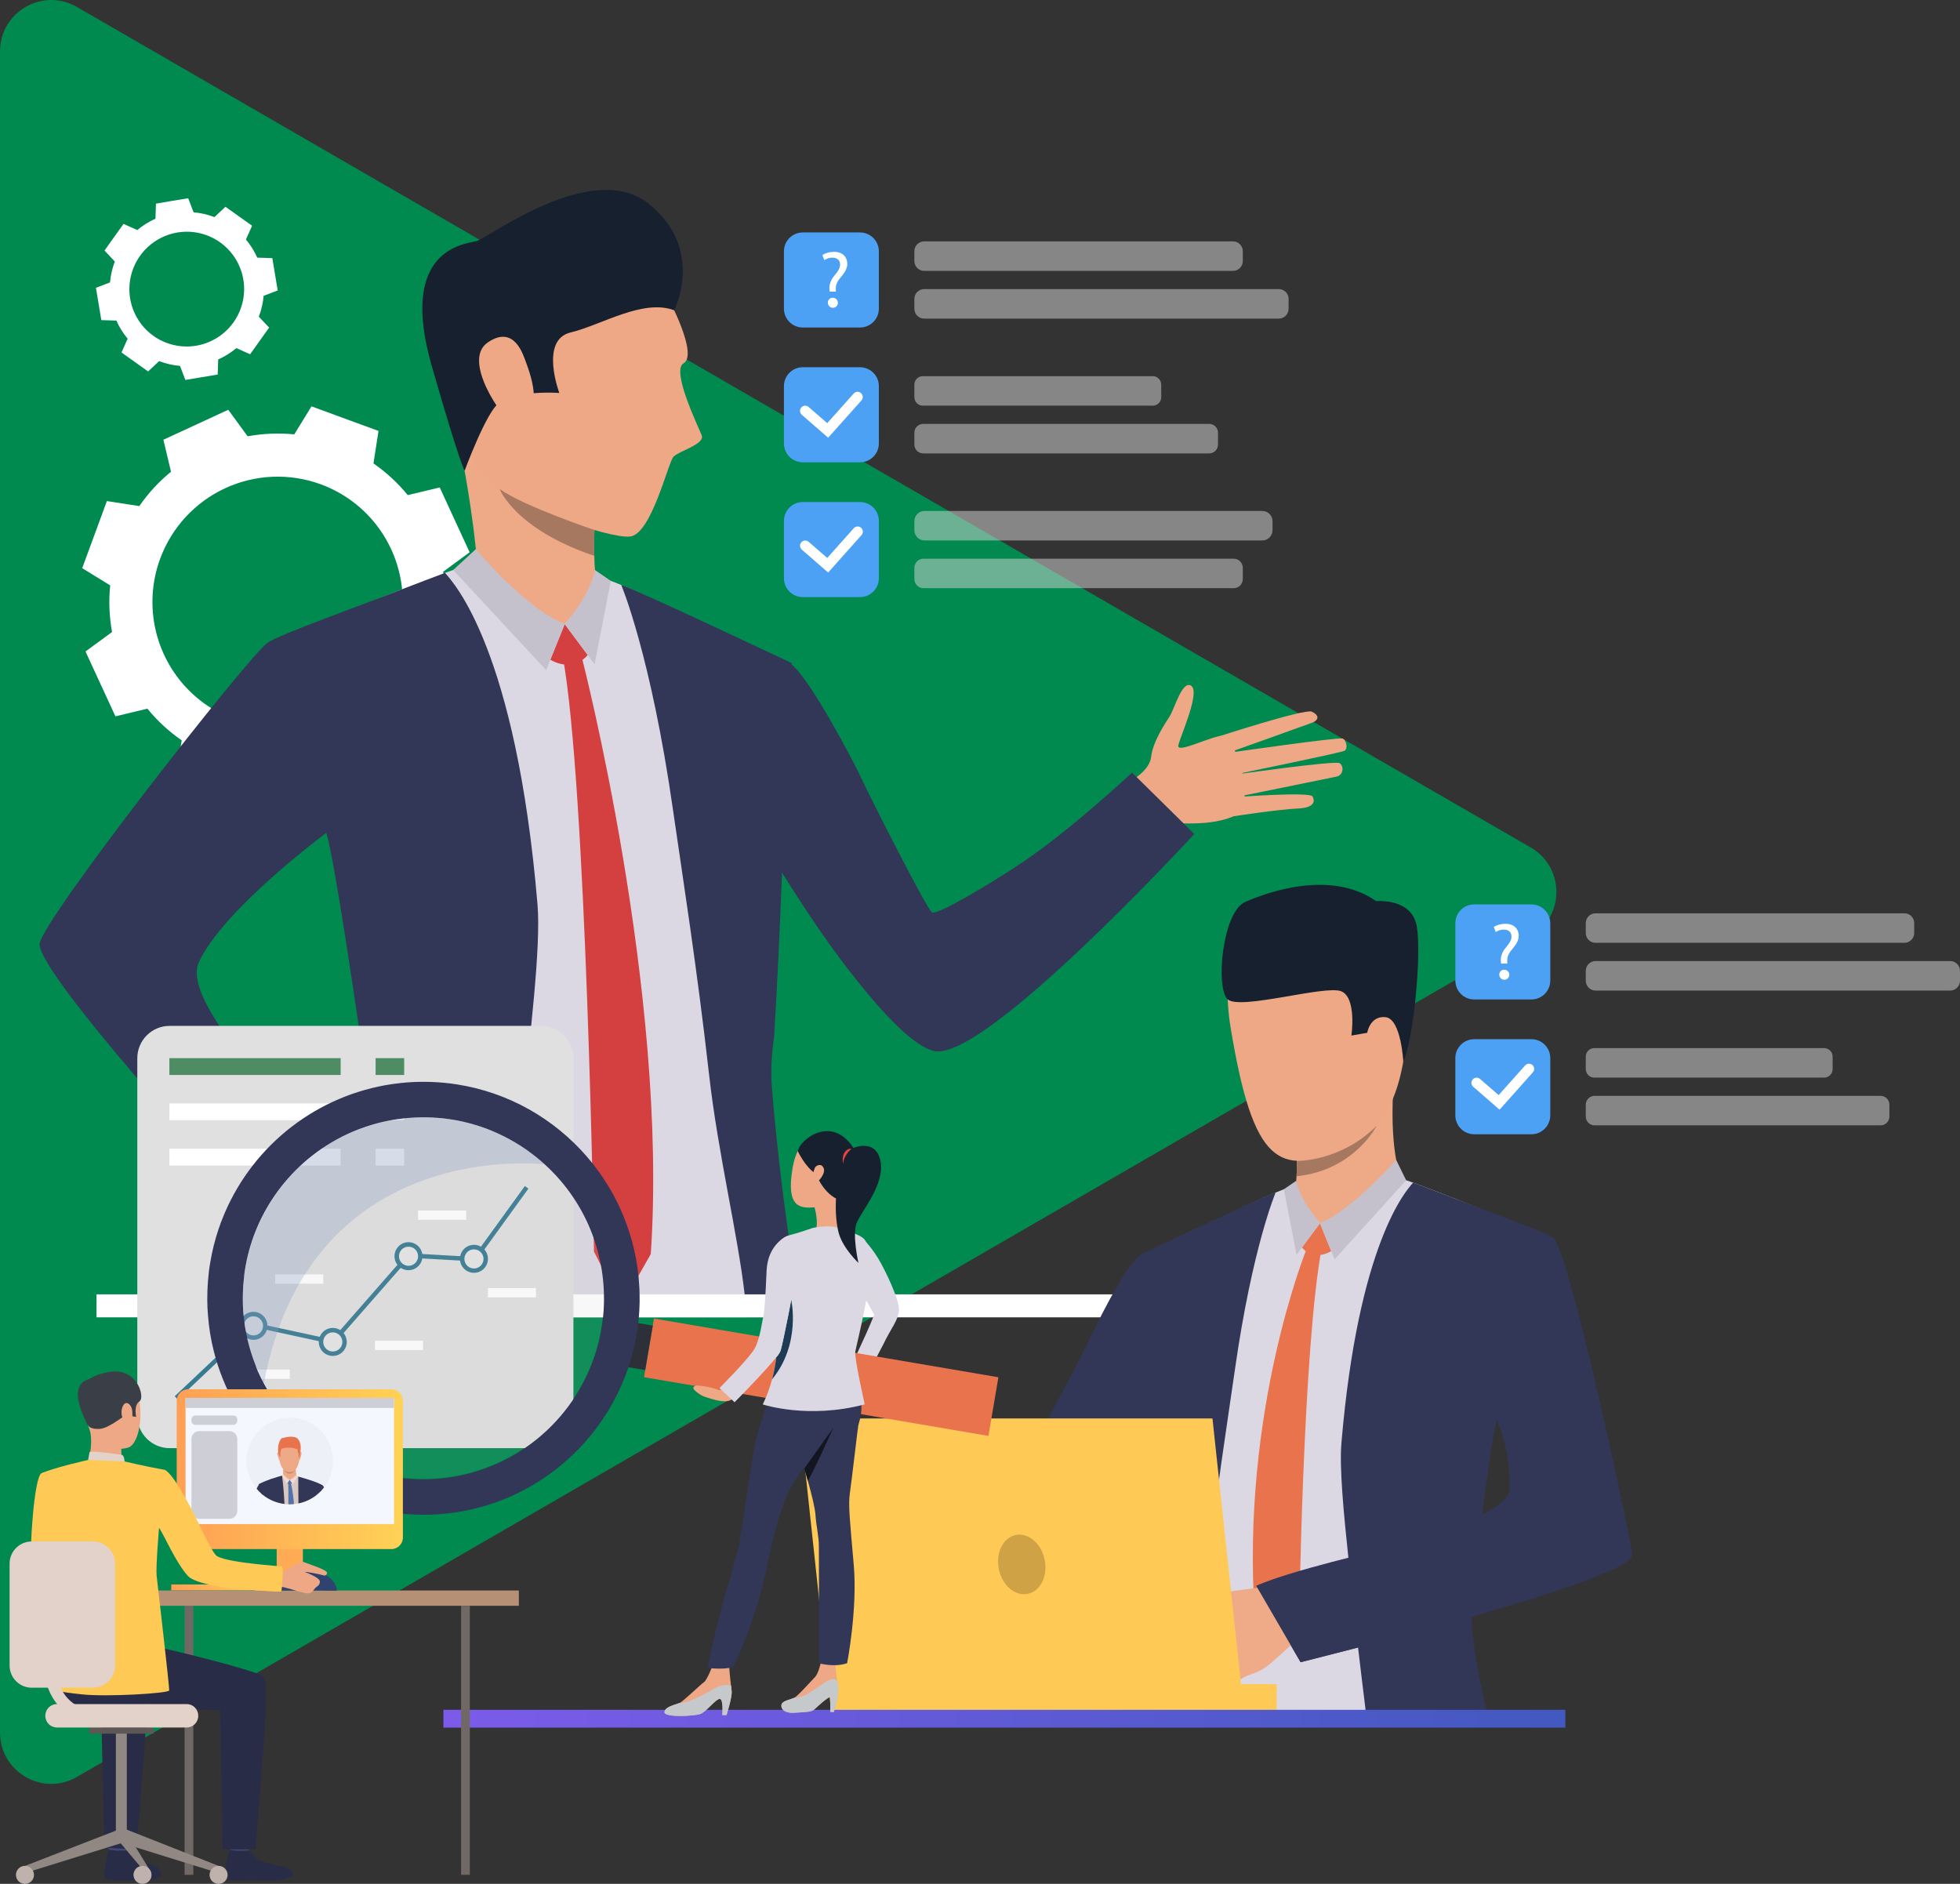 <svg width="643" height="618" viewBox="0 0 643 618" fill="none" xmlns="http://www.w3.org/2000/svg">
<rect x="0" y="0" width="643" height="618" fill="#333333" stroke="none"/>
<g clip-path="url(#clip0_18_27)">
<path d="M502.173 278.019L25.233 2.281C14.019 -4.202 0 3.89 0 16.871V568.342C0 581.312 14.019 589.415 25.233 582.932L502.173 307.198C513.391 300.711 513.391 284.502 502.173 278.019Z" fill="#008A50"/>
<path d="M36.144 192.033C35.633 197.14 35.839 202.293 36.758 207.341L28.05 213.718L32.961 224.359L37.871 235L48.362 232.485C51.608 236.46 55.395 239.958 59.613 242.878L57.955 253.535L68.95 257.576L79.944 261.619L85.589 252.423C90.692 252.93 95.841 252.717 100.887 251.791L107.248 260.498L117.877 255.582L128.516 250.656L126.024 240.149C129.999 236.897 133.498 233.102 136.42 228.877L147.07 230.525L151.12 219.518L155.169 208.51L145.988 202.876C146.499 197.768 146.292 192.614 145.371 187.565L154.066 181.182L149.159 170.543L144.264 159.91L133.768 162.419C130.523 158.444 126.735 154.947 122.516 152.028L124.172 141.366L113.18 137.344L102.188 133.305L96.538 142.495C91.435 141.99 86.285 142.204 81.239 143.13L74.877 134.423L64.238 139.349L53.599 144.255L56.098 154.754C52.123 158.006 48.622 161.8 45.7 166.025L35.065 164.377L31.016 175.384L26.965 186.388L36.144 192.033ZM105.257 158.884C112.876 161.684 119.492 166.684 124.268 173.25C129.043 179.817 131.764 187.655 132.087 195.774C132.409 203.893 130.319 211.929 126.079 218.864C121.84 225.799 115.642 231.323 108.269 234.737C100.897 238.151 92.681 239.301 84.661 238.043C76.64 236.784 69.175 233.174 63.21 227.667C57.245 222.161 53.047 215.006 51.148 207.108C49.249 199.21 49.733 190.922 52.54 183.294C54.404 178.229 57.246 173.58 60.904 169.612C64.561 165.644 68.964 162.435 73.859 160.168C78.754 157.902 84.046 156.621 89.434 156.401C94.821 156.181 100.198 157.024 105.257 158.884Z" fill="white"/>
<path d="M84.908 103.894C85.752 101.697 86.284 99.393 86.488 97.05L91.104 95.278L90.218 89.978L89.335 84.679L84.394 84.519C83.439 82.371 82.189 80.367 80.68 78.565L82.702 74.053L78.342 70.948L73.97 67.831L70.349 71.22C68.154 70.379 65.851 69.85 63.508 69.649L61.743 65.035L56.463 65.895L51.164 66.806L50.999 71.75C48.849 72.706 46.843 73.958 45.039 75.47L40.529 73.454L37.396 77.821L34.286 82.185L37.67 85.802C36.826 87.998 36.294 90.302 36.09 92.646L31.474 94.417L32.357 99.715L33.24 105.013L38.182 105.174C39.132 107.317 40.376 109.316 41.877 111.115L39.855 115.628L44.228 118.745L48.587 121.85L52.208 118.46C54.404 119.302 56.707 119.831 59.05 120.032L60.815 124.646L66.114 123.755L71.415 122.867L71.58 117.922C73.729 116.965 75.734 115.712 77.538 114.2L82.048 116.217L85.171 111.84L88.293 107.463L84.908 103.894ZM50.325 110.177C47.295 108.017 44.975 105.006 43.657 101.524C42.34 98.043 42.085 94.248 42.925 90.618C43.765 86.989 45.661 83.689 48.375 81.136C51.089 78.582 54.498 76.889 58.171 76.272C61.844 75.654 65.616 76.139 69.01 77.666C72.404 79.193 75.268 81.693 77.24 84.849C79.211 88.006 80.202 91.677 80.086 95.4C79.97 99.122 78.753 102.728 76.589 105.761C75.152 107.776 73.333 109.487 71.235 110.799C69.138 112.111 66.803 112.998 64.364 113.408C61.925 113.818 59.43 113.743 57.022 113.189C54.613 112.635 52.337 111.611 50.325 110.177V110.177Z" fill="white"/>
<path d="M399.306 241.755C399.306 241.755 427.993 232.418 430.324 233.461C432.656 234.505 432.97 236.149 430.324 237.14C427.679 238.13 402.817 246.99 402.817 246.99C402.817 246.99 438.268 241.876 440.373 242.279C441.606 242.516 442.397 245.656 441.019 246.321C439.642 246.986 404.685 254.166 404.685 254.166C404.685 254.166 437.788 249.452 439.43 250.346C440.868 251.132 440.899 254.237 438.459 254.767C436.018 255.298 405.445 261.487 405.445 261.487C405.445 261.487 429.675 259.645 430.6 261.286C431.165 262.294 431.97 264.968 425.712 265.237C419.453 265.505 404.685 267.776 404.685 267.776L399.306 241.755Z" fill="#EEA886"/>
<path d="M367.687 257.838C367.687 257.838 376.973 254.142 377.637 248.288C378.202 243.301 382.338 237.115 383.606 235.202C385.305 232.652 387.844 222.915 390.815 224.991C393.785 227.067 387.361 241.221 386.576 244.443C385.792 247.666 398.448 240.797 401.619 241.419C404.791 242.042 413.42 264.292 404.254 267.971C395.089 271.649 383.27 269.311 381.766 270.291C380.261 271.271 375.182 273.241 375.182 273.241L367.687 257.838Z" fill="#EEA886"/>
<path d="M255.784 424.618C255.993 427.306 256.215 429.867 256.424 432.155H123.579C123.625 429.913 123.689 427.37 123.738 424.618C124.187 402.439 124.84 366.08 124.554 352.35C124.201 332.748 120.062 281.814 119.256 278.868C119.256 278.868 90.11 236.464 59.54 320.171C53.228 337.42 111.108 380.652 103.902 381.971C96.697 383.29 97.015 396.964 97.015 396.964C97.015 396.964 42.508 349.442 43.628 335.436C44.249 327.655 86.92 214.652 93.43 209.98C97.87 206.779 125.773 195.578 140.237 190.089C146.93 187.528 152.03 185.753 153.083 185.689C156.392 185.48 197.205 189.399 197.205 189.399C197.205 189.399 203.054 191.401 209.048 194.153C219.259 198.843 235.185 206.178 246.587 211.628C250.278 213.397 254.894 215.756 258.73 217.79C258.259 231.678 257.435 246.581 256.258 262.499C256.258 262.499 254.138 297.27 253.941 332.395C252.104 340.349 252.422 358.833 252.422 358.833C251.913 376.354 253.863 394.339 254.371 404.391C254.714 410.68 255.24 418.057 255.784 424.618Z" fill="#DBD8E3"/>
<path d="M261.52 424.618C259.602 412.183 257.783 399.238 256.279 386.852V386.756C256.043 384.74 255.808 382.736 255.572 380.743C255.569 380.641 255.558 380.54 255.541 380.439C254.58 372.053 253.796 364.039 253.224 356.693C252.789 351.059 253.174 345.573 253.958 340.179C256.226 302.621 257.36 263.015 257.36 263.015C258.546 246.799 259.253 231.665 259.701 217.517C259.701 217.517 208.451 193.275 203.8 191.882C203.8 191.882 213.516 214.734 220.803 265.827C223.629 285.446 228.81 318.477 232.582 352.194C234.066 365.489 236.513 378.95 238.845 391.623C241.052 403.574 243.161 414.842 244.295 424.604C244.376 425.195 244.439 425.785 244.503 426.373C244.68 428.053 244.884 429.987 245.125 432.134H262.704C262.305 429.672 261.905 427.144 261.52 424.618Z" fill="#323657"/>
<path d="M171.248 364.863C168.914 387.524 166.356 405.862 164.297 424.636C164.025 427.112 163.753 429.644 163.499 432.173H109.596C110.303 429.676 110.984 427.164 111.641 424.636C117.427 402.792 122.043 380.499 122.043 366.985C122.043 366.985 110.825 286.207 107.071 273.198C107.071 273.198 73.163 298.31 65.216 315.715C58.124 331.277 110.108 378.78 109.501 380.379C105.969 389.741 92.434 406.846 92.434 406.846C92.434 406.846 11.938 320.249 13.009 309.578C13.775 301.815 81.262 215.533 87.765 210.861C91.537 208.155 119.408 198.266 133.088 192.858C135.596 191.864 143.744 188.791 145.983 187.945C148.876 191.175 169.267 213.146 176.331 296.647C177.528 310.728 173.777 340.526 171.248 364.863Z" fill="#323657"/>
<path d="M156.862 190.032C156.862 190.032 156.58 176.001 151.179 147.618C149.738 140.017 195.234 167.612 195.234 167.612C195.234 167.612 195.093 170.272 195.001 173.865C194.952 175.764 194.924 177.918 194.934 180.079C194.934 180.843 194.934 181.6 194.966 182.35C195.008 184.359 195.1 186.28 195.27 187.914C195.439 189.601 196.435 192.572 196.788 193.389C198.664 197.711 172.184 201.014 156.862 190.032Z" fill="#EEA987"/>
<path d="M185.26 204.735L192.801 214.879C192.801 214.879 188.382 220.807 180.534 216.431L185.26 204.735Z" fill="#D44040"/>
<path d="M190.784 215.293C190.784 215.293 219.394 325.568 213.491 411.405L203.867 428.382L194.86 410.591C194.86 410.591 192.387 257.049 184.55 215.003L190.784 215.293Z" fill="#D44040"/>
<path d="M193.334 195.274L185.26 204.735C185.26 204.735 172.297 202.22 168.493 195.44C164.689 188.66 193.334 195.274 193.334 195.274Z" fill="#EEA987"/>
<path d="M195.185 186.994C195.185 186.994 194.249 194.206 185.26 204.735L195.072 217.935L200.37 190.552L195.185 186.994Z" fill="#C4C1CC"/>
<path d="M156.117 180.133C156.117 180.133 172.159 199.546 185.263 204.735L179.167 219.827L148.668 186.994L156.117 180.133Z" fill="#C4C1CC"/>
<path d="M391.8 273.591C391.8 273.591 322.671 348.799 306.36 344.777C298.812 342.92 287.396 329.883 277.973 317.628C274.861 313.593 271.809 309.359 268.906 305.164C257.324 288.424 248.25 272.374 248.25 272.374C248.25 272.374 214.021 232.202 241.487 214.299C241.487 214.299 253.065 213.128 259.648 217.991C265.727 222.483 280.519 250.76 282.921 256.005C285.323 261.251 304 298.197 305.745 299.293C307.49 300.39 325.832 289.358 335.637 282.748C351.485 272.07 371.392 253.455 371.392 253.455L391.8 273.591Z" fill="#323657"/>
<path d="M219.189 97.763C219.189 97.763 229.184 116.32 224.232 119.207C220.139 121.59 229.029 139.798 230.191 142.776C231.353 145.754 222.774 147.912 220.955 149.825C219.136 151.739 213.732 175.291 206.668 176.016C199.603 176.741 167.773 165.638 159.105 156.616C150.437 147.593 143.324 106.831 149.109 89.635C154.895 72.439 201.55 65.347 219.189 97.763Z" fill="#EEA886"/>
<path d="M221.184 101.784C221.184 101.784 231.389 81.744 212.856 66.879C194.323 52.013 160.15 78.105 156.297 79.098C152.444 80.092 130.594 81.596 141.635 120.02C151.108 153.012 152.433 154.398 152.433 154.398C152.433 154.398 159.497 135.299 163.513 132.374C169.768 127.822 183.49 128.915 183.49 128.915C183.49 128.915 176.956 111.535 187.164 109.073C197.371 106.612 210.864 97.943 221.184 101.784Z" fill="#16202E"/>
<path d="M172.597 118.962C171.697 116.579 168.783 106.332 160.002 112.352C151.221 118.372 165.473 137.68 167.006 137.927C168.539 138.175 180.181 139.027 172.597 118.962Z" fill="#EEA886"/>
<path d="M194.934 180.08C194.934 180.843 194.934 181.6 194.966 182.35C168.942 173.604 163.901 160.422 163.901 160.422C172.025 166.173 195.001 173.862 195.001 173.862C194.969 175.782 194.923 177.904 194.934 180.08Z" fill="#A77860"/>
<path d="M100.109 380.075C100.109 380.075 102.582 382.141 105.181 382.119C109.685 382.08 114.817 377.168 119.525 381.631C124.233 386.095 114.319 405.031 110.748 407.249C107.177 409.466 99.064 405.48 90.378 394.969C81.693 384.457 100.109 380.075 100.109 380.075Z" fill="#EEA886"/>
<path d="M117.723 380.362C124.137 382.644 130.421 385.275 136.549 388.242C145.069 392.408 155.068 398.764 154.047 400.925C152.5 404.207 144.899 398.053 136.171 394.498C128.139 391.227 129.171 393.236 129.171 393.236C129.171 393.236 128.909 392.649 136.966 397.936C145.63 403.627 154.701 410.1 153.899 411.882C152.906 414.096 152.595 414.287 149.113 412.745C150.921 414.068 150.815 414.758 150.335 415.575C147.862 419.819 133.812 413.452 128.238 410.941C132.509 412.904 135.43 414.807 132.237 416.413C128.581 418.248 109.144 408.366 101.843 405.505C93.879 402.386 117.723 380.362 117.723 380.362Z" fill="#EEA886"/>
<path d="M109.494 380.362C109.494 380.362 107.512 391.973 92.43 406.824C92.43 406.824 57.855 368.626 51.688 361.482L78.765 345.764L109.494 380.362Z" fill="#323657"/>
<path d="M507.355 424.618H31.665V432.155H507.355V424.618Z" fill="white"/>
<path d="M282.137 120.476H263.361C259.947 120.476 257.179 123.247 257.179 126.666V145.468C257.179 148.886 259.947 151.657 263.361 151.657H282.137C285.551 151.657 288.318 148.886 288.318 145.468V126.666C288.318 123.247 285.551 120.476 282.137 120.476Z" fill="#4CA1F4"/>
<g opacity="0.69">
<path opacity="0.72" d="M404.501 79.18H303.181C301.406 79.18 299.967 80.621 299.967 82.398V85.645C299.967 87.423 301.406 88.864 303.181 88.864H404.501C406.277 88.864 407.716 87.423 407.716 85.645V82.398C407.716 80.621 406.277 79.18 404.501 79.18Z" fill="#D9D9D9"/>
<path opacity="0.72" d="M419.523 94.834H303.181C301.406 94.834 299.967 96.275 299.967 98.052V101.299C299.967 103.077 301.406 104.518 303.181 104.518H419.523C421.298 104.518 422.737 103.077 422.737 101.299V98.052C422.737 96.275 421.298 94.834 419.523 94.834Z" fill="#D9D9D9"/>
</g>
<path d="M282.137 76.258H263.361C259.947 76.258 257.179 79.029 257.179 82.448V101.25C257.179 104.668 259.947 107.439 263.361 107.439H282.137C285.551 107.439 288.318 104.668 288.318 101.25V82.448C288.318 79.029 285.551 76.258 282.137 76.258Z" fill="#4CA1F4"/>
<g opacity="0.69">
<path opacity="0.72" d="M378.166 123.398H302.754C301.214 123.398 299.967 124.647 299.967 126.188V130.291C299.967 131.832 301.214 133.082 302.754 133.082H378.166C379.706 133.082 380.953 131.832 380.953 130.291V126.188C380.953 124.647 379.706 123.398 378.166 123.398Z" fill="#D9D9D9"/>
<path opacity="0.72" d="M396.682 139.055H302.863C301.263 139.055 299.967 140.354 299.967 141.956V145.839C299.967 147.441 301.263 148.739 302.863 148.739H396.682C398.281 148.739 399.578 147.441 399.578 145.839V141.956C399.578 140.354 398.281 139.055 396.682 139.055Z" fill="#D9D9D9"/>
</g>
<g opacity="0.69">
<path opacity="0.72" d="M414.109 167.619H303.326C301.471 167.619 299.967 169.125 299.967 170.983V173.94C299.967 175.797 301.471 177.303 303.326 177.303H414.109C415.964 177.303 417.468 175.797 417.468 173.94V170.983C417.468 169.125 415.964 167.619 414.109 167.619Z" fill="#D9D9D9"/>
<path opacity="0.72" d="M404.703 183.273H302.98C301.316 183.273 299.967 184.624 299.967 186.29V189.94C299.967 191.607 301.316 192.957 302.98 192.957H404.703C406.367 192.957 407.716 191.607 407.716 189.94V186.29C407.716 184.624 406.367 183.273 404.703 183.273Z" fill="#D9D9D9"/>
</g>
<path d="M282.137 164.698H263.361C259.947 164.698 257.179 167.469 257.179 170.887V189.689C257.179 193.107 259.947 195.879 263.361 195.879H282.137C285.551 195.879 288.318 193.107 288.318 189.689V170.887C288.318 167.469 285.551 164.698 282.137 164.698Z" fill="#4CA1F4"/>
<path d="M271.686 143.597L263.046 136.081C262.878 135.934 262.739 135.756 262.64 135.556C262.54 135.356 262.48 135.138 262.465 134.915C262.449 134.692 262.477 134.468 262.548 134.256C262.619 134.044 262.73 133.848 262.877 133.679C263.023 133.511 263.201 133.372 263.401 133.272C263.601 133.172 263.818 133.113 264.041 133.097C264.263 133.081 264.487 133.11 264.699 133.18C264.91 133.251 265.106 133.363 265.275 133.51L271.385 138.815L280.071 129.096C280.371 128.759 280.793 128.556 281.243 128.532C281.466 128.519 281.689 128.551 281.9 128.625C282.11 128.699 282.304 128.814 282.471 128.963C282.637 129.112 282.772 129.292 282.869 129.494C282.966 129.695 283.022 129.914 283.034 130.137C283.046 130.36 283.015 130.584 282.941 130.795C282.867 131.005 282.752 131.2 282.603 131.366L271.686 143.597Z" fill="white"/>
<path d="M271.686 187.825L263.046 180.306C262.878 180.159 262.739 179.981 262.64 179.781C262.54 179.581 262.48 179.363 262.465 179.14C262.449 178.917 262.477 178.693 262.548 178.481C262.619 178.269 262.73 178.073 262.877 177.904C263.023 177.735 263.201 177.597 263.401 177.497C263.601 177.397 263.818 177.338 264.041 177.322C264.263 177.306 264.487 177.335 264.699 177.405C264.91 177.476 265.106 177.588 265.275 177.734L271.385 183.04L280.071 173.306C280.218 173.134 280.398 172.993 280.6 172.891C280.802 172.789 281.023 172.729 281.248 172.714C281.474 172.699 281.701 172.729 281.915 172.802C282.129 172.876 282.326 172.992 282.495 173.143C282.664 173.294 282.8 173.477 282.897 173.682C282.994 173.887 283.05 174.109 283.06 174.335C283.07 174.562 283.035 174.788 282.956 175.001C282.878 175.213 282.758 175.408 282.603 175.573L271.686 187.825Z" fill="white"/>
<path d="M272.17 95.651L272.12 94.965C271.961 93.55 272.434 91.983 273.752 90.402C274.939 89.005 275.596 87.976 275.596 86.788C275.596 85.444 274.752 84.545 273.095 84.52C272.145 84.516 271.216 84.801 270.432 85.338L269.8 83.675C270.668 83.042 272.17 82.614 273.568 82.614C276.595 82.614 277.966 84.485 277.966 86.505C277.966 88.298 276.966 89.592 275.702 91.103C274.543 92.475 274.119 93.635 274.201 94.993L274.225 95.679L272.17 95.651ZM271.59 99.344C271.576 99.128 271.607 98.912 271.68 98.709C271.754 98.506 271.868 98.321 272.017 98.165C272.166 98.008 272.345 97.885 272.544 97.801C272.743 97.718 272.957 97.677 273.173 97.681C273.501 97.668 273.826 97.753 274.105 97.926C274.385 98.098 274.607 98.351 274.742 98.65C274.878 98.95 274.921 99.284 274.866 99.608C274.811 99.932 274.66 100.233 274.434 100.471C274.207 100.709 273.914 100.874 273.593 100.945C273.273 101.015 272.938 100.988 272.632 100.867C272.327 100.746 272.064 100.536 271.879 100.265C271.693 99.993 271.593 99.672 271.59 99.344V99.344Z" fill="white"/>
<path d="M502.399 340.915H483.623C480.209 340.915 477.442 343.686 477.442 347.104V365.906C477.442 369.325 480.209 372.096 483.623 372.096H502.399C505.813 372.096 508.581 369.325 508.581 365.906V347.104C508.581 343.686 505.813 340.915 502.399 340.915Z" fill="#4CA1F4"/>
<g opacity="0.69">
<path opacity="0.72" d="M624.764 299.615H523.443C521.668 299.615 520.229 301.056 520.229 302.834V306.08C520.229 307.858 521.668 309.299 523.443 309.299H624.764C626.539 309.299 627.978 307.858 627.978 306.08V302.834C627.978 301.056 626.539 299.615 624.764 299.615Z" fill="#D9D9D9"/>
<path opacity="0.72" d="M639.786 315.273H523.443C521.668 315.273 520.229 316.714 520.229 318.491V321.738C520.229 323.516 521.668 324.957 523.443 324.957H639.786C641.561 324.957 643 323.516 643 321.738V318.491C643 316.714 641.561 315.273 639.786 315.273Z" fill="#D9D9D9"/>
</g>
<path d="M502.399 296.693H483.623C480.209 296.693 477.442 299.465 477.442 302.883V321.685C477.442 325.103 480.209 327.874 483.623 327.874H502.399C505.813 327.874 508.581 325.103 508.581 321.685V302.883C508.581 299.465 505.813 296.693 502.399 296.693Z" fill="#4CA1F4"/>
<g opacity="0.69">
<path opacity="0.72" d="M598.429 343.833H523.016C521.477 343.833 520.229 345.082 520.229 346.623V350.726C520.229 352.267 521.477 353.517 523.016 353.517H598.429C599.968 353.517 601.216 352.267 601.216 350.726V346.623C601.216 345.082 599.968 343.833 598.429 343.833Z" fill="#D9D9D9"/>
<path opacity="0.72" d="M616.944 359.49H523.126C521.526 359.49 520.229 360.789 520.229 362.391V366.274C520.229 367.876 521.526 369.174 523.126 369.174H616.944C618.544 369.174 619.84 367.876 619.84 366.274V362.391C619.84 360.789 618.544 359.49 616.944 359.49Z" fill="#D9D9D9"/>
</g>
<path d="M491.948 364.039L483.309 356.516C482.968 356.22 482.759 355.801 482.727 355.35C482.696 354.9 482.844 354.455 483.139 354.114C483.435 353.773 483.854 353.564 484.303 353.532C484.753 353.5 485.197 353.649 485.538 353.945L491.648 359.25L500.333 349.52C500.482 349.353 500.662 349.218 500.863 349.12C501.064 349.023 501.282 348.967 501.505 348.954C501.728 348.942 501.951 348.973 502.162 349.047C502.373 349.12 502.567 349.235 502.733 349.384C502.9 349.533 503.036 349.713 503.132 349.914C503.229 350.116 503.286 350.334 503.298 350.557C503.311 350.781 503.28 351.004 503.206 351.215C503.132 351.426 503.018 351.62 502.869 351.787L491.948 364.039Z" fill="white"/>
<path d="M379.124 501.481C380.561 507.724 380.311 522.229 380.311 522.229C380.703 535.987 379.17 550.113 378.778 558.004C378.778 558.248 378.753 558.489 378.742 558.74C378.643 560.6 378.52 562.574 378.389 564.576H481.172C481.137 562.68 481.101 560.728 481.07 558.74C480.861 547.093 480.677 534.335 480.66 525.228C504.148 519.017 529.512 510.911 529.049 504.983C528.562 498.882 510.262 409.056 505.148 405.392C501.661 402.881 479.759 394.095 468.414 389.777C463.162 387.771 459.157 386.374 458.337 386.325C455.738 386.162 423.698 389.236 423.698 389.236C423.698 389.236 419.107 390.813 414.409 392.97C406.395 396.656 393.902 402.41 384.934 406.686C382.041 408.062 378.421 409.93 375.397 411.528C375.76 422.429 376.405 434.124 377.333 446.614C377.333 446.614 378.965 473.915 379.124 501.481ZM480.953 511.873C482.217 494.772 487.367 465.395 487.939 463.315C487.939 463.315 490.355 465.607 490.369 465.607C490.384 465.607 491.164 465.717 491.171 465.706C491.421 465.782 491.665 465.874 491.902 465.982C491.902 465.982 507.443 487.734 507.623 499.427C507.708 505.004 495.547 509.001 480.953 511.873Z" fill="#DBD8E3"/>
<path d="M374.567 564.576H388.032C388.34 562.677 388.67 560.732 389.021 558.74C391.302 545.866 394.319 531.318 395.905 517.037C398.864 490.574 402.937 464.645 405.137 449.242C410.859 409.141 418.488 391.198 418.488 391.198C414.843 392.288 374.617 411.327 374.617 411.327C374.97 422.411 375.514 434.316 376.453 447.049C376.453 447.049 377.344 478.142 379.127 507.629C379.795 511.914 379.988 516.26 379.703 520.588C379.254 526.356 378.643 532.652 377.88 539.22C377.88 539.308 377.88 539.393 377.856 539.467C377.676 541.027 377.503 542.594 377.301 544.182C377.301 544.21 377.301 544.224 377.301 544.249C376.725 549.017 376.086 553.887 375.408 558.75C375.133 560.686 374.852 562.628 374.567 564.576Z" fill="#323657"/>
<path d="M413.074 520.213C416.133 527.439 426.676 545.289 426.676 545.289C426.676 545.289 434.305 543.415 445.53 540.504C446.268 546.87 447.013 552.883 447.727 558.74C447.963 560.696 448.204 562.63 448.433 564.576H488.483C488.012 562.611 487.56 560.666 487.127 558.74C484.679 547.882 482.963 537.78 482.715 530.41C509.559 522.731 535.88 514.14 535.47 510.012C534.863 503.922 514.698 409.749 509.584 406.085C506.634 403.963 484.75 396.182 474.012 391.938C472.052 391.16 465.352 388.641 463.593 387.969C461.315 390.509 445.615 407.861 440.066 473.409C439.381 481.544 440.808 496.441 442.39 511.353C426.121 515.714 412.544 518.978 413.074 520.213ZM486.286 496.82C487.9 483.762 489.737 470.622 491.062 466.024C491.062 466.024 495.59 475.174 495.236 488.593C495.169 491.302 491.722 494.079 486.286 496.82V496.82Z" fill="#323657"/>
<path d="M459.976 387.354C459.976 387.354 455.9 379.644 457.027 357.754C457.337 351.688 425.217 372.135 425.217 372.135C425.217 372.135 425.326 374.225 425.397 377.044C425.432 378.218 425.454 379.52 425.454 380.828C425.454 381.182 425.454 381.557 425.454 381.925C425.454 382.523 425.454 383.113 425.432 383.693C425.432 384.429 425.39 385.147 425.351 385.84C425.316 386.629 425.263 387.375 425.189 388.058C424.95 389.529 424.551 390.97 423.998 392.355C422.522 395.775 447.949 395.966 459.976 387.354Z" fill="#EEA987"/>
<path d="M433.03 401.275L427.11 409.24C427.11 409.24 430.579 413.891 436.738 410.457L433.03 401.275Z" fill="#E8734D"/>
<path d="M428.71 409.569C428.71 409.569 407.02 462.622 411.647 529.996L418.489 542.428L426.203 531.838C426.203 531.838 427.446 442.356 433.602 409.357L428.71 409.569Z" fill="#E8734D"/>
<path d="M426.708 393.851L433.044 401.279C433.044 401.279 443.216 399.305 446.204 393.985C449.193 388.666 426.708 393.851 426.708 393.851Z" fill="#EEA987"/>
<path d="M425.259 387.35C425.259 387.35 425.994 393.009 433.051 401.275L425.351 411.638L421.183 390.141L425.259 387.35Z" fill="#C4C1CC"/>
<path d="M458.041 380.542C458.041 380.542 443.33 397.204 433.044 401.275L437.83 413.124L461.304 387.191L458.041 380.542Z" fill="#C4C1CC"/>
<path d="M306.826 531.269C306.826 531.269 326.351 512.308 339.155 509.153C345.075 507.696 352.873 499.515 360.28 489.895C362.724 486.712 365.119 483.401 367.397 480.108C376.489 466.965 383.613 454.367 383.613 454.367C383.613 454.367 410.481 422.836 388.911 408.78C388.911 408.78 379.671 408.579 374.603 411.334C369.389 414.163 358.274 437.401 356.388 441.517C354.502 445.634 334.101 483.843 332.719 484.688C331.338 485.534 329.071 488.689 320.901 493.092C310.898 498.486 295.184 514.271 295.184 514.271L306.826 531.269Z" fill="#323657"/>
<path d="M400.535 553.215C400.535 553.215 403.262 553.106 404.42 552.473C404.42 552.473 406.462 551.164 407.952 550.319C408.338 550.096 408.735 549.896 409.143 549.717C410.347 549.24 413.134 548.55 415.702 546.587C418.27 544.624 426.651 536.787 426.651 536.787L421.24 528.461L418.743 520.216C418.743 520.216 399.228 522.158 396.625 523.707C396.38 523.853 396.145 524.014 395.919 524.188C393.842 525.713 392.938 527.725 391.938 528.648C391.585 529.002 388.173 532.631 388.364 534.109C388.625 536.161 389.639 537.476 390.91 538.099C390.91 538.099 391.617 542.092 393.658 543.878C393.658 543.878 394.174 547.585 397.37 549.074C397.385 549.074 398.331 552.773 400.535 553.215Z" fill="#EFAA88"/>
<path d="M431.617 301.277C431.617 301.277 396.346 292.764 403.777 337.481C411.209 382.197 419.672 385.826 441.15 376.91C462.629 367.993 461.145 339.394 462.424 325.392C463.702 311.389 442.898 301.932 431.617 301.277Z" fill="#EEA886"/>
<path d="M450.146 332.246C450.673 328.317 458.461 326.99 458.998 332.897C459.535 338.803 455.229 349.099 452.287 348.035C449.345 346.97 449.426 337.661 450.146 332.246Z" fill="#EEA886"/>
<path d="M460.365 348.257C460.365 348.257 459.658 334.191 454.537 333.678C449.415 333.166 448.532 338.81 448.532 338.81L443.34 339.716C443.34 339.716 445.156 327.422 440.069 325.215C434.983 323.008 406.812 331.507 402.757 327.832C398.702 324.157 400.991 299.183 408.482 295.894C415.974 292.605 436.59 285.223 451.474 295.632C451.474 295.632 463.215 294.469 464.811 303.962C466.408 313.455 463.653 341.261 460.365 348.257Z" fill="#16202E"/>
<path d="M412.113 520.216L426.676 545.285C426.676 545.285 465.256 535.333 474.256 532.79L453.678 508.265C453.678 508.265 423.341 515.204 412.113 520.216Z" fill="#323657"/>
<path d="M425.348 385.872C444.265 383.941 451.598 369.358 451.598 369.358C439.698 381.168 425.461 380.846 425.461 380.846C425.461 381.2 425.461 381.575 425.461 381.943C425.461 382.54 425.461 383.131 425.439 383.711C425.411 384.457 425.387 385.165 425.348 385.872Z" fill="#A77860"/>
<path d="M397.762 465.321L408.051 561.109H272.629L262.34 465.321H397.762Z" fill="#FFC955"/>
<path d="M418.831 552.49H396.212V561.109H418.831V552.49Z" fill="#FFC955"/>
<path d="M513.529 560.911H145.461V566.747H513.529V560.911Z" fill="url(#paint0_linear_18_27)"/>
<path d="M342.715 511.675C343.803 517.008 341.32 522.024 337.167 522.872C333.013 523.721 328.764 520.089 327.676 514.755C326.588 509.422 329.071 504.406 333.225 503.558C337.378 502.709 341.628 506.341 342.715 511.675Z" fill="#CFA345"/>
<path d="M177.514 336.543H55.647C49.791 336.543 45.044 341.297 45.044 347.161V464.447C45.044 470.311 49.791 475.065 55.647 475.065H177.514C183.37 475.065 188.117 470.311 188.117 464.447V347.161C188.117 341.297 183.37 336.543 177.514 336.543Z" fill="#E0E0E0"/>
<path d="M58.307 459.092L57.315 458.042L82.965 433.807L108.925 439.438L133.72 411.122L155.347 412.345L172.188 389.08L173.357 389.929L156.053 413.835L134.342 412.607L109.451 441.033L83.403 435.381L58.307 459.092Z" fill="#377B93"/>
<path d="M112.952 439.42C113.112 440.166 113.048 440.942 112.768 441.651C112.488 442.36 112.005 442.971 111.379 443.405C110.752 443.839 110.012 444.078 109.25 444.091C108.489 444.104 107.741 443.891 107.1 443.478C106.46 443.066 105.956 442.472 105.651 441.773C105.347 441.074 105.257 440.3 105.392 439.55C105.527 438.799 105.881 438.105 106.409 437.556C106.937 437.007 107.616 436.627 108.36 436.463C108.855 436.354 109.368 436.344 109.867 436.434C110.366 436.524 110.843 436.711 111.27 436.986C111.696 437.261 112.065 437.617 112.353 438.035C112.642 438.453 112.845 438.923 112.952 439.42V439.42Z" fill="#E6E6E6"/>
<path d="M110.154 444.715C109.266 444.911 108.34 444.838 107.493 444.506C106.646 444.174 105.916 443.597 105.397 442.85C104.878 442.102 104.592 441.216 104.576 440.306C104.56 439.395 104.814 438.5 105.307 437.734C105.799 436.969 106.508 436.367 107.343 436.005C108.177 435.643 109.1 435.538 109.995 435.702C110.89 435.866 111.715 436.293 112.368 436.928C113.02 437.563 113.469 438.377 113.658 439.268C113.91 440.455 113.683 441.694 113.027 442.714C112.371 443.735 111.338 444.454 110.154 444.715V444.715ZM108.526 437.156C107.92 437.287 107.366 437.594 106.934 438.04C106.503 438.486 106.213 439.05 106.102 439.66C105.99 440.271 106.062 440.901 106.309 441.471C106.555 442.04 106.965 442.524 107.486 442.86C108.007 443.197 108.616 443.371 109.236 443.361C109.856 443.35 110.458 443.156 110.968 442.802C111.478 442.449 111.871 441.952 112.098 441.374C112.326 440.797 112.377 440.165 112.245 439.558C112.068 438.747 111.578 438.038 110.881 437.588C110.184 437.138 109.337 436.983 108.526 437.156Z" fill="#377B93"/>
<path d="M137.789 411.291C137.95 412.037 137.887 412.813 137.607 413.523C137.328 414.233 136.845 414.843 136.219 415.278C135.593 415.713 134.853 415.952 134.091 415.965C133.329 415.979 132.581 415.766 131.94 415.354C131.299 414.942 130.795 414.349 130.49 413.649C130.186 412.95 130.095 412.177 130.23 411.426C130.364 410.675 130.718 409.981 131.246 409.432C131.774 408.882 132.453 408.501 133.197 408.338C133.693 408.229 134.204 408.219 134.704 408.308C135.203 408.398 135.679 408.585 136.106 408.859C136.533 409.134 136.901 409.49 137.19 409.907C137.479 410.325 137.682 410.795 137.789 411.291V411.291Z" fill="#E6E6E6"/>
<path d="M134.992 416.586C134.103 416.782 133.177 416.709 132.33 416.377C131.483 416.045 130.754 415.469 130.235 414.721C129.715 413.973 129.429 413.088 129.413 412.177C129.397 411.266 129.652 410.372 130.144 409.606C130.637 408.84 131.345 408.238 132.18 407.876C133.015 407.514 133.938 407.409 134.832 407.573C135.727 407.737 136.553 408.164 137.205 408.799C137.857 409.434 138.306 410.248 138.495 411.139C138.748 412.326 138.521 413.565 137.864 414.586C137.208 415.606 136.175 416.325 134.992 416.586V416.586ZM133.36 409.046C132.754 409.176 132.201 409.484 131.77 409.93C131.339 410.376 131.049 410.94 130.939 411.551C130.828 412.161 130.9 412.791 131.147 413.361C131.393 413.93 131.803 414.413 132.324 414.749C132.845 415.085 133.454 415.259 134.074 415.249C134.694 415.238 135.296 415.044 135.806 414.691C136.315 414.337 136.708 413.84 136.936 413.263C137.163 412.685 137.214 412.054 137.083 411.447C136.907 410.634 136.416 409.925 135.718 409.475C135.02 409.024 134.172 408.87 133.36 409.046V409.046Z" fill="#377B93"/>
<path d="M159.257 412.154C159.417 412.9 159.353 413.676 159.073 414.385C158.793 415.095 158.31 415.705 157.684 416.139C157.058 416.573 156.317 416.812 155.556 416.825C154.794 416.838 154.046 416.625 153.405 416.212C152.765 415.8 152.261 415.207 151.957 414.508C151.653 413.808 151.562 413.035 151.697 412.284C151.832 411.533 152.186 410.84 152.714 410.29C153.242 409.741 153.921 409.361 154.665 409.198C155.161 409.088 155.673 409.078 156.172 409.168C156.671 409.258 157.148 409.445 157.575 409.72C158.002 409.995 158.37 410.351 158.658 410.769C158.947 411.187 159.15 411.658 159.257 412.154V412.154Z" fill="#E6E6E6"/>
<path d="M156.47 417.449C155.582 417.645 154.656 417.572 153.809 417.24C152.962 416.908 152.233 416.332 151.714 415.584C151.194 414.836 150.909 413.951 150.892 413.041C150.876 412.13 151.13 411.236 151.622 410.47C152.115 409.704 152.823 409.102 153.657 408.74C154.492 408.378 155.415 408.272 156.309 408.436C157.204 408.599 158.029 409.026 158.682 409.66C159.334 410.294 159.784 411.108 159.974 411.999C160.227 413.187 160.001 414.426 159.344 415.447C158.688 416.469 157.654 417.188 156.47 417.449V417.449ZM154.828 409.923C154.222 410.054 153.668 410.362 153.237 410.808C152.806 411.254 152.517 411.817 152.406 412.428C152.295 413.039 152.368 413.668 152.615 414.238C152.861 414.807 153.271 415.29 153.792 415.627C154.313 415.963 154.922 416.137 155.542 416.126C156.161 416.116 156.764 415.921 157.273 415.568C157.783 415.214 158.176 414.717 158.403 414.14C158.631 413.563 158.682 412.931 158.55 412.324C158.373 411.513 157.881 410.804 157.184 410.354C156.486 409.904 155.639 409.749 154.828 409.923Z" fill="#377B93"/>
<path d="M86.927 434.132C87.088 434.878 87.025 435.654 86.746 436.364C86.466 437.074 85.983 437.684 85.357 438.119C84.731 438.554 83.991 438.793 83.23 438.806C82.468 438.82 81.719 438.607 81.079 438.195C80.438 437.783 79.933 437.19 79.629 436.491C79.324 435.791 79.234 435.018 79.368 434.267C79.503 433.516 79.856 432.822 80.385 432.273C80.913 431.723 81.592 431.343 82.336 431.179C82.831 431.07 83.343 431.061 83.842 431.15C84.341 431.24 84.817 431.427 85.244 431.702C85.67 431.976 86.038 432.332 86.327 432.749C86.616 433.166 86.82 433.636 86.927 434.132V434.132Z" fill="#E6E6E6"/>
<path d="M84.13 439.431C83.242 439.626 82.316 439.554 81.469 439.222C80.622 438.89 79.893 438.313 79.374 437.566C78.854 436.818 78.569 435.933 78.552 435.022C78.536 434.112 78.79 433.217 79.282 432.451C79.775 431.686 80.483 431.084 81.317 430.722C82.151 430.359 83.074 430.253 83.969 430.417C84.864 430.581 85.689 431.007 86.342 431.641C86.994 432.276 87.444 433.09 87.634 433.98C87.887 435.168 87.66 436.408 87.004 437.429C86.348 438.45 85.314 439.17 84.13 439.431V439.431ZM82.502 431.887C81.896 432.018 81.342 432.325 80.911 432.771C80.48 433.217 80.191 433.781 80.08 434.392C79.969 435.003 80.042 435.632 80.289 436.202C80.535 436.771 80.945 437.254 81.466 437.59C81.987 437.927 82.596 438.1 83.216 438.09C83.835 438.079 84.438 437.885 84.947 437.532C85.457 437.178 85.85 436.681 86.077 436.104C86.305 435.527 86.356 434.895 86.224 434.288C86.048 433.476 85.557 432.766 84.859 432.316C84.161 431.866 83.313 431.711 82.502 431.887V431.887Z" fill="#377B93"/>
<path d="M95.083 449.295H79.309V452.337H95.083V449.295Z" fill="white"/>
<path d="M106.053 418.079H90.279V421.12H106.053V418.079Z" fill="white"/>
<path d="M138.778 439.83H123.004V442.872H138.778V439.83Z" fill="white"/>
<path d="M152.927 397.109H137.153V400.15H152.927V397.109Z" fill="white"/>
<path d="M175.843 422.567H160.069V425.609H175.843V422.567Z" fill="white"/>
<path d="M111.754 347.129H55.57V352.65H111.754V347.129Z" fill="#4E8C63"/>
<path d="M111.754 361.984H55.57V367.505H111.754V361.984Z" fill="white"/>
<path d="M111.754 376.842H55.57V382.363H111.754V376.842Z" fill="white"/>
<path d="M132.597 347.129H123.219V352.65H132.597V347.129Z" fill="#4E8C63"/>
<path d="M132.597 361.984H123.219V367.505H132.597V361.984Z" fill="white"/>
<path d="M132.597 376.842H123.219V382.363H132.597V376.842Z" fill="white"/>
<path d="M281.035 420.887C281.035 420.887 273.66 404.158 282.218 405.544C282.218 405.544 285.129 407.956 288.117 412.865C290.381 416.586 295.089 426.433 294.916 429.765C294.743 433.096 292.376 435.579 289.823 440.927C289.823 440.927 284.525 450.851 284.288 452.05L278.679 449.139C278.679 449.139 283.433 439.65 286.803 431.307L281.035 420.887Z" fill="#DBD8E3"/>
<path d="M327.538 451.814L214.541 432.554L211.271 451.79L324.268 471.05L327.538 451.814Z" fill="#E8734D"/>
<path d="M214.154 434.866L208.12 433.838L205.638 448.44L211.672 449.469L214.154 434.866Z" fill="#2D3038"/>
<path d="M238.347 562.637H236.955C236.955 562.637 237.418 557.375 236.132 557.332C234.846 557.29 231.65 561.615 229.743 562.284C227.835 562.952 218.048 563.522 217.995 561.714C217.942 559.907 221.757 559.185 222.94 558.673C224.123 558.16 229.898 552.533 230.926 551.861C231.954 551.189 233.716 546.527 233.716 546.527L239.18 546.283C239.18 546.283 239.491 550.644 239.819 552.95C239.933 553.666 240.008 554.387 240.046 555.111C240.099 557.056 238.347 562.637 238.347 562.637Z" fill="#EEA886"/>
<path d="M273.55 561.598H272.392V556.703C271.424 556.784 268.178 559.857 267.175 560.749C266.172 561.64 264.791 561.601 260.56 561.87C256.328 562.139 255.929 559.603 256.6 558.74C257.271 557.877 259.426 557.498 260.56 556.971C261.693 556.444 266.13 551.415 267.316 550.227C268.503 549.038 269.224 545.629 269.224 545.629L274.169 546.06C274.165 547.979 274.343 549.894 274.702 551.779C274.751 552.002 274.804 552.221 274.861 552.434C275.599 555.161 273.55 561.598 273.55 561.598Z" fill="#EEA886"/>
<path d="M255.262 450.568C255.262 450.568 253.393 454.996 253.227 456.114C253.061 457.232 248.688 467.825 247.42 474.966C246.665 479.238 244.574 492.622 244.401 494.323C244.111 497.237 242.744 503.664 242.532 506.638C242.416 508.3 234.235 533.823 232.257 547.146C232.257 547.146 236.962 547.853 240.494 546.909C240.494 546.909 247.671 533.136 251.659 513.606C254.061 501.839 256.183 495.568 258.045 490.722C259.906 485.877 270.439 472.154 271.537 470.612C272.636 469.07 279.527 460.549 273.003 451.318C266.479 442.087 255.262 450.568 255.262 450.568Z" fill="#323657"/>
<path d="M278.813 489.774C278.216 493.75 278.845 498.97 280.092 513.5C281.339 528.029 277.909 545.622 277.909 545.622C273.603 547.096 268.641 545.622 268.641 545.622C268.758 544.599 268.641 510.207 268.641 507.14C268.641 504.074 267.765 500.597 267.535 497.082C267.384 494.684 266.267 490.263 265.017 485.764C264.639 484.409 264.251 483.051 263.876 481.735C263.661 480.996 263.456 480.271 263.251 479.571C261.485 473.441 259.115 449.773 259.115 449.773C259.115 449.773 272.268 439.162 278.676 449.15C285.083 459.138 281.791 466.403 281.565 467.651C281.339 468.9 279.41 485.803 278.813 489.774Z" fill="#323657"/>
<path d="M273.36 468.429C273.257 468.656 266.702 483.224 265.017 485.76C264.639 484.405 264.251 483.047 263.876 481.732C263.876 481.732 273.141 468.751 273.36 468.429Z" fill="#131521"/>
<path d="M273.55 561.598H272.392V556.703C271.424 556.784 268.178 559.857 267.175 560.749C266.172 561.64 264.791 561.601 260.56 561.87C256.328 562.139 255.929 559.603 256.6 558.74C257.271 557.877 259.426 557.498 260.56 556.971C265.088 557.215 270.612 550.842 273.275 550.856C274.688 550.856 274.688 551.645 274.716 551.79C274.766 552.013 274.818 552.232 274.875 552.444C275.599 555.16 273.55 561.598 273.55 561.598Z" fill="#C6C9CC"/>
<path d="M238.347 562.637H236.955C236.955 562.637 237.418 557.375 236.132 557.332C234.846 557.29 231.65 561.615 229.743 562.284C227.835 562.952 218.048 563.522 217.995 561.714C217.942 559.907 221.757 559.185 222.94 558.673C226.977 558.673 233.536 554.213 235.581 553.311C236.928 552.777 238.403 552.654 239.819 552.957C239.933 553.673 240.008 554.394 240.046 555.118C240.099 557.056 238.347 562.637 238.347 562.637Z" fill="#C6C9CC"/>
<path d="M266.878 395.008C266.878 395.008 268.976 400.568 267.345 404.868C267.345 404.868 275.041 404.366 275.331 403.454C275.62 402.541 275.023 394.219 276.079 391.757C277.136 389.296 266.878 395.008 266.878 395.008Z" fill="#EEA886"/>
<path d="M266.133 402.987C266.133 402.987 261.584 404.607 259.528 405.056C257.473 405.505 253.171 407.532 253.524 415.224C253.877 422.917 255.156 429.563 255.622 432.859C256.088 436.156 255.799 444.559 255.039 448.637C255.039 448.637 265.943 451.396 278.771 448.637C278.771 448.637 276.496 441.68 276.556 439.88C276.616 438.08 284.136 423.257 284.486 420.922C284.836 418.588 286.351 408.264 282.911 405.986C279.47 403.708 276.673 404.006 275.214 402.987C273.756 401.968 268.26 402.255 266.133 402.987Z" fill="#DBD8E3"/>
<path d="M283.684 460.705C265.053 465.657 250.229 460.723 250.229 460.723C251.512 458.079 252.539 455.318 253.294 452.478V452.478C253.78 450.658 254.163 448.811 254.439 446.947V446.947C255.954 436.785 253.98 429.004 253.98 429.004C256.131 411.281 282.907 405.993 285.062 411.61C287.216 417.226 280.904 441.369 280.583 443.442C280.262 445.514 283.684 460.705 283.684 460.705Z" fill="#DBD8E3"/>
<path d="M273.586 372.697C270.492 371.636 262.128 370.501 259.984 383.357C257.84 396.214 262.509 396.444 267.302 396.069C272.095 395.694 279.597 387.025 280.17 384.397C280.742 381.769 282.412 375.728 273.586 372.697Z" fill="#EEA886"/>
<path d="M261.725 377.635C261.725 377.635 264.283 383.106 267.631 385.012C267.631 385.012 269.75 390.827 274.278 393.179C274.278 393.179 286.344 385.179 279.343 375.668C272.343 366.157 262.499 373.73 261.725 377.635Z" fill="#16202E"/>
<path d="M267.317 383.117C267.589 382.448 269.397 381.348 270.209 383.195C271.022 385.041 268.108 388.263 267.31 388.086C266.511 387.909 266.289 385.653 267.317 383.117Z" fill="#EEA886"/>
<path d="M278.916 377.136C279.181 376.726 287.17 373.023 288.83 380.761C290.49 388.5 282.395 397.498 280.978 401.367C279.562 405.236 281.618 414.305 281.618 414.305C281.618 414.305 276.747 409.707 275.26 404.869C273.657 399.567 273.113 386.201 278.916 377.136Z" fill="#16202E"/>
<path d="M279.318 376.874C279.318 376.874 276.874 378.812 276.556 381.868C276.556 381.868 276.097 379.484 277.086 378.027C278.075 376.57 279.318 376.874 279.318 376.874Z" fill="#E54242"/>
<path d="M253.298 452.475C253.784 450.654 254.166 448.807 254.442 446.943L254.668 445.235C255.297 444.632 255.78 443.895 256.081 443.077C256.498 441.825 259.581 426.454 259.581 426.454C259.581 426.454 262.849 440.891 253.298 452.475Z" fill="#1D3B54"/>
<path d="M239.583 453.366C239.583 453.366 237.181 455.757 236.404 455.994C235.627 456.231 234.129 454.912 228.633 454.501C228.146 454.466 227.295 454.901 227.496 455.541C227.697 456.181 230.099 457.925 231.123 458.194C232.148 458.463 237.001 460.387 239.364 459.442C241.727 458.498 243.334 455.485 243.334 455.485L239.583 453.366Z" fill="#EEA886"/>
<path d="M258.243 405.477C258.243 405.477 251.864 408.009 251.486 416.887C251.108 425.764 250.78 430.401 250.426 431.77C250.073 433.139 249.42 438.649 247.813 441.963C246.255 445.178 236.033 455.354 236.033 455.354L240.978 460.012C240.978 460.012 255.226 445.694 256.092 443.077C256.957 440.46 260.521 422.238 260.804 419.168C261.019 416.692 264.286 405.678 258.243 405.477Z" fill="#DBD8E3"/>
<path d="M198.123 429.107C198.123 429.411 198.092 429.715 198.071 430.019H209.726C209.747 429.715 209.758 429.411 209.769 429.107H198.123ZM68.006 425.881C68.006 426.235 68.006 426.588 68.006 426.942C68.027 428.42 68.091 429.885 68.218 431.342C68.515 435.438 69.176 439.499 70.192 443.477C73.344 455.851 79.783 467.14 88.828 476.143C89.181 476.497 89.534 476.851 89.866 477.169C91.254 478.51 92.692 479.801 94.218 481.014C106.841 491.321 122.638 496.937 138.926 496.908C139.209 496.908 139.491 496.908 139.774 496.908C152.185 496.783 164.344 493.38 175.02 487.04C189.662 478.354 200.709 464.7 206.159 448.556C206.712 446.889 207.211 445.199 207.656 443.488C208.44 440.396 209.017 437.255 209.384 434.087C209.454 433.407 209.528 432.725 209.581 432.035C209.634 431.345 209.698 430.716 209.726 430.044C209.747 429.74 209.758 429.436 209.769 429.131C209.8 428.463 209.822 427.802 209.832 427.133C209.832 426.723 209.832 426.312 209.832 425.906C209.832 390.357 183.748 360.905 149.692 355.71C149.031 355.603 148.374 355.508 147.703 355.427C146.972 355.342 146.238 355.257 145.506 355.193C144.846 355.133 144.178 355.08 143.518 355.038C141.989 354.931 140.452 354.893 138.926 354.893C137.616 354.893 136.32 354.924 135.041 354.995C132.833 355.112 130.654 355.349 128.5 355.657C116.544 357.447 105.243 362.261 95.663 369.644C86.084 377.027 78.542 386.734 73.753 397.848C73.647 398.078 73.551 398.318 73.46 398.555C73.368 398.792 73.269 399.008 73.188 399.227C72.644 400.536 72.148 401.863 71.701 403.21C70.514 406.725 69.611 410.33 69.002 413.99C68.822 414.963 68.688 415.949 68.55 416.943C68.55 417.113 68.518 417.297 68.501 417.456C68.501 417.456 68.501 417.477 68.501 417.499C68.488 417.582 68.481 417.666 68.479 417.75C68.46 417.847 68.445 417.945 68.437 418.043V418.118C68.424 418.165 68.417 418.214 68.416 418.263C68.403 418.336 68.396 418.411 68.395 418.485C68.373 418.662 68.352 418.839 68.342 419.019C68.239 420.109 68.154 421.209 68.102 422.309C68.102 422.454 68.08 422.613 68.08 422.758L68.049 423.465C68.017 424.258 68.006 425.064 68.006 425.881V425.881ZM83.9 447.976L83.628 447.286C83.431 446.773 83.24 446.26 83.053 445.733L82.625 444.478C82.519 444.163 82.413 443.848 82.322 443.534C82.322 443.512 82.322 443.495 82.3 443.473C82.278 443.415 82.26 443.354 82.247 443.293C82.081 442.77 81.933 442.232 81.788 441.701L81.619 441.082C81.463 440.517 81.326 439.94 81.191 439.364C81.191 439.31 81.159 439.25 81.149 439.187C81.032 438.653 80.919 438.126 80.813 437.584C80.76 437.365 80.722 437.142 80.679 436.923C80.552 436.255 80.439 435.572 80.326 434.889C80.139 433.697 80.001 432.491 79.884 431.278C79.846 430.868 79.814 430.447 79.782 430.03C79.782 429.892 79.782 429.768 79.761 429.63C79.729 429.064 79.697 428.502 79.676 427.936V427.766C79.676 427.642 79.676 427.504 79.676 427.37C79.676 426.875 79.655 426.383 79.655 425.892C79.655 425.4 79.655 424.969 79.676 424.519C79.707 422.697 79.833 420.878 80.054 419.069C80.065 418.881 80.086 418.693 80.118 418.507C80.115 418.502 80.114 418.496 80.114 418.491C80.114 418.485 80.115 418.48 80.118 418.475C80.118 418.475 80.118 418.475 80.118 418.475C80.115 418.473 80.114 418.47 80.112 418.468C80.111 418.465 80.11 418.462 80.11 418.459C80.11 418.456 80.111 418.453 80.112 418.45C80.114 418.447 80.115 418.445 80.118 418.443C80.112 418.404 80.112 418.365 80.118 418.326V418.305C80.118 418.284 80.118 418.273 80.118 418.263C81.221 409.619 84.226 401.329 88.916 393.989C94.286 385.57 101.682 378.638 110.426 373.829C112.747 372.549 115.152 371.428 117.624 370.476C118.412 370.175 119.217 369.882 120.023 369.617C124.594 368.073 129.34 367.106 134.151 366.738C135.719 366.6 137.298 366.539 138.902 366.539C139.382 366.539 139.852 366.539 140.332 366.561C140.887 366.561 141.43 366.589 141.989 366.61C142.384 366.631 142.783 366.663 143.179 366.695C143.287 366.697 143.396 366.704 143.504 366.716C144.164 366.759 144.832 366.822 145.492 366.893L145.994 366.957C146.255 366.989 146.527 367.02 146.789 367.063C147.05 367.105 147.386 367.134 147.689 367.187C148.36 367.282 149.017 367.399 149.678 367.512L149.854 367.544C150.367 367.639 150.879 367.742 151.394 367.859C151.423 367.859 151.454 367.859 151.486 367.88C151.695 367.922 151.917 367.972 152.126 368.025C152.606 368.131 153.079 368.244 153.538 368.379C153.747 368.421 153.955 368.474 154.156 368.534C154.7 368.683 155.244 368.828 155.788 368.998C156.332 369.167 156.823 369.312 157.335 369.479C157.575 369.553 157.816 369.638 158.042 369.719C159.066 370.073 160.08 370.427 161.076 370.851C161.348 370.957 161.62 371.07 161.892 371.205C162.308 371.381 162.718 371.558 163.135 371.749C163.488 371.894 163.806 372.043 164.131 372.209C164.622 372.428 165.102 372.672 165.583 372.916C166.127 373.188 166.661 373.471 167.186 373.765C167.79 374.091 168.376 374.423 168.952 374.77C170.167 375.477 171.34 376.238 172.484 377.033C172.979 377.369 173.459 377.712 173.939 378.094C174.547 378.526 175.133 378.975 175.706 379.435C176.218 379.845 176.73 380.263 177.231 380.694C177.733 381.126 178.259 381.575 178.761 382.034C184.872 387.592 189.754 394.369 193.091 401.93C196.428 409.491 198.147 417.668 198.138 425.934C198.138 426.341 198.138 426.751 198.138 427.161C198.138 427.83 198.106 428.491 198.063 429.16C198.063 429.464 198.032 429.768 198.01 430.072C197.961 430.744 197.908 431.402 197.834 432.063C197.647 433.949 197.364 435.802 196.997 437.638C196.6 439.625 196.101 441.591 195.499 443.526C195.029 445.054 194.496 446.565 193.899 448.029C189.548 458.899 182.083 468.237 172.442 474.867C162.802 481.497 151.418 485.122 139.724 485.286C139.442 485.286 139.159 485.286 138.877 485.286C128.113 485.29 117.551 482.358 108.325 476.806C99.099 471.254 91.556 463.292 86.507 453.773C86.246 453.267 85.984 452.765 85.734 452.262L85.274 451.3C85.087 450.922 84.921 450.544 84.741 450.158L84.571 449.78C84.427 449.426 84.278 449.108 84.144 448.765L83.9 447.976Z" fill="#323657"/>
<path opacity="0.1" d="M180.699 467.707C203.766 444.609 203.766 407.159 180.699 384.061C157.633 360.962 120.234 360.962 97.167 384.061C74.1 407.159 74.1 444.609 97.167 467.707C120.234 490.805 157.633 490.805 180.699 467.707Z" fill="#B8B8B8"/>
<path opacity="0.3" d="M178.825 381.981C178.825 381.981 101.9 372.432 86.571 453.73C80.029 441.383 78.047 427.12 80.975 413.454C83.902 399.787 91.552 387.594 102.576 379.02C113.6 370.446 127.291 366.042 141.239 366.584C155.187 367.126 168.497 372.578 178.825 381.981V381.981Z" fill="#869AC2"/>
<path d="M88.831 519.788H56.181V521.73H88.831V519.788Z" fill="url(#paint1_linear_18_27)"/>
<path d="M60.557 615.043H63.418L63.418 526.781H60.557L60.557 615.043Z" fill="#706865"/>
<path d="M106.414 519.237H83.72V522.01H106.414V519.237Z" fill="#CCBDB7"/>
<path d="M99.367 495.589H90.774V521.727H99.367V495.589Z" fill="#FFAB55"/>
<path d="M170.213 521.762H44.468V526.781H170.213V521.762Z" fill="#B59074"/>
<path d="M20.334 491.387C20.334 491.387 18.96 510.699 22.729 513.012C25.088 514.458 34.501 519.343 34.222 520.259C33.943 521.175 28.924 528.394 28.924 528.394C28.924 528.394 10.829 516.485 10.243 512.729C9.674 509.058 11.133 484.434 13.616 483.316C15.477 482.467 16.442 483.168 18.805 484.911C22.104 487.359 20.334 491.387 20.334 491.387Z" fill="#FFC955"/>
<path d="M53.288 496.901L54.881 496.311C54.881 496.311 52.892 491.638 52.024 491.752C51.268 491.866 50.52 492.02 49.781 492.215L53.288 496.901Z" fill="#EAD8CF"/>
<path d="M53.652 497.708C53.447 497.556 50.265 491.437 50.265 491.437L43.462 492.363L47.135 499.607L53.652 497.708Z" fill="#DA9B5B"/>
<path d="M42.579 602.993C42.579 602.993 42.017 606.884 41.947 607.488C41.876 608.093 35.695 607.135 35.695 607.135L35.193 602.484C35.193 602.484 41.805 602.441 42.579 602.993Z" fill="#424773"/>
<path d="M42.031 606.99C42.031 606.99 43.992 609.345 45.885 610.371C47.778 611.397 50.759 611.786 51.889 612.868C52.698 613.632 54.835 616.935 46.966 616.868C39.096 616.801 35.31 617.335 34.455 616.069C33.6 614.803 35.677 606.724 35.677 606.724C35.677 606.724 37.514 607.396 42.031 606.99Z" fill="#292C47"/>
<path d="M82.202 603.035C82.202 603.035 81.636 606.926 81.569 607.531C81.502 608.136 75.314 607.177 75.314 607.177L74.812 602.526C74.812 602.526 81.428 602.48 82.202 603.035Z" fill="#424773"/>
<path d="M81.633 607.029C81.633 607.029 83.593 609.381 85.486 610.41C87.38 611.439 94.355 612.277 95.475 613.338C96.284 614.106 97.63 617.194 86.557 616.907C78.691 616.702 74.901 617.37 74.05 616.108C73.198 614.845 75.268 606.763 75.268 606.763C75.268 606.763 77.024 607.481 81.633 607.029Z" fill="#292C47"/>
<path d="M22.633 535.481C22.633 535.481 45.118 539.291 50.183 540.079C55.248 540.868 82.795 547.737 86.239 549.827C88.979 551.493 84.801 591.456 83.826 606.703H72.99L72.206 560.965C59.19 561.294 49.904 557.919 40.417 559.359C30.93 560.798 23.04 562.85 17.017 554.761C17.028 554.782 16.805 537.25 22.633 535.481Z" fill="#292C47"/>
<path d="M44.794 606.763L34.226 606.109L33.201 560.986C27.599 561.127 25.682 560.774 21.146 560.222L12.606 540.362C20.083 541.858 44.041 547.91 47.238 549.848C49.979 551.514 45.772 591.516 44.794 606.763Z" fill="#292C47"/>
<path d="M32.982 451.102C32.982 451.102 41.226 448.825 44.37 455.23C47.513 461.635 46.09 473.781 41.936 474.923C37.782 476.066 31.81 474.753 30.082 470.764C28.355 466.774 26.985 461.112 27.398 457.44C27.811 453.769 30.796 451.98 32.982 451.102Z" fill="#EEA886"/>
<path d="M39.782 473.646C39.782 473.646 39.69 478.52 40.227 479.556C40.764 480.593 28.751 480.335 28.751 480.335C28.751 480.335 30.644 474.485 29.57 469.501C28.497 464.518 39.782 473.646 39.782 473.646Z" fill="#EEA886"/>
<path d="M28.924 467.655C28.924 467.655 29.563 468.964 32.675 468.751C35.787 468.539 39.884 464.783 41.205 464.447C42.526 464.111 42.618 463.361 42.618 463.361L43.324 464.603L44.677 464.811C44.677 464.811 43.755 461.045 45.758 459.718C47.76 458.392 44.857 447.718 34.72 450.292C34.72 450.292 26.981 451.707 26.875 456.04C26.769 460.373 27.419 465.363 28.924 467.655Z" fill="#3A3F47"/>
<path d="M40.859 479.433C40.859 479.433 40.824 477.448 39.926 477.257C39.029 477.067 30.485 475.889 29.383 476.324L28.91 478.945C28.91 478.945 31.033 480.253 40.859 479.433Z" fill="#E2D2CA"/>
<path d="M43.331 462.473C43.102 460.846 41.254 458.979 40.195 461.511C39.135 464.044 40.901 467.736 42.099 467.524C43.296 467.312 43.645 464.68 43.331 462.473Z" fill="#EEA886"/>
<path d="M76.645 502.882C76.694 502.906 76.7 502.91 76.645 502.882V502.882Z" fill="#323657"/>
<path d="M30.581 452.266C30.581 452.266 20.532 451.792 28.814 467.499L30.581 452.266Z" fill="#3A3F47"/>
<path d="M8.191 612.115L8.936 614.219L40.523 604.422L39.008 600.156L8.191 612.115Z" fill="#918783"/>
<path d="M41.604 568.533H38.016V602.919H41.604V568.533Z" fill="#918783"/>
<path d="M50.399 566.708H29.224V568.735H50.399V566.708Z" fill="#5E5854"/>
<path d="M71.711 612.115L70.962 614.219L39.375 604.422L40.767 599.891L71.711 612.115Z" fill="#918783"/>
<path d="M49.456 613.996V616.444L39.375 604.422L40.767 599.891L49.456 613.996Z" fill="#918783"/>
<path d="M74.66 615.061C74.66 615.646 74.487 616.217 74.163 616.704C73.838 617.19 73.377 617.569 72.838 617.793C72.298 618.016 71.704 618.075 71.132 617.961C70.559 617.847 70.033 617.565 69.62 617.152C69.207 616.738 68.926 616.211 68.812 615.638C68.698 615.064 68.756 614.47 68.98 613.929C69.203 613.389 69.582 612.927 70.067 612.602C70.553 612.277 71.124 612.104 71.708 612.104C72.491 612.104 73.242 612.416 73.796 612.97C74.349 613.525 74.66 614.277 74.66 615.061V615.061Z" fill="#BFB2AC"/>
<path d="M49.707 615.061C49.707 615.646 49.533 616.217 49.209 616.704C48.885 617.19 48.423 617.569 47.884 617.793C47.344 618.016 46.751 618.075 46.178 617.961C45.605 617.847 45.079 617.565 44.666 617.152C44.253 616.738 43.972 616.211 43.858 615.638C43.744 615.064 43.802 614.47 44.026 613.929C44.249 613.389 44.628 612.927 45.113 612.602C45.599 612.277 46.17 612.104 46.754 612.104C47.537 612.104 48.288 612.416 48.842 612.97C49.395 613.525 49.707 614.277 49.707 615.061V615.061Z" fill="#BFB2AC"/>
<path d="M11.144 615.061C11.144 615.646 10.97 616.217 10.646 616.704C10.322 617.19 9.86 617.569 9.321 617.793C8.781 618.016 8.188 618.075 7.615 617.961C7.042 617.847 6.516 617.565 6.103 617.152C5.69 616.738 5.409 616.211 5.295 615.638C5.181 615.064 5.239 614.47 5.463 613.929C5.686 613.389 6.065 612.927 6.55 612.602C7.036 612.277 7.607 612.104 8.191 612.104C8.974 612.104 9.725 612.416 10.279 612.97C10.832 613.525 11.144 614.277 11.144 615.061V615.061Z" fill="#BFB2AC"/>
<path d="M61.249 559.033H18.653C16.564 559.033 14.87 560.729 14.87 562.821V562.92C14.87 565.012 16.564 566.708 18.653 566.708H61.249C63.339 566.708 65.032 565.012 65.032 562.92V562.821C65.032 560.729 63.339 559.033 61.249 559.033Z" fill="#E2D2CA"/>
<path d="M154.125 526.781H151.264V615.043H154.125V526.781Z" fill="#706865"/>
<path d="M128.397 455.76H61.74C59.655 455.76 57.965 457.453 57.965 459.541V504.403C57.965 506.491 59.655 508.184 61.74 508.184H128.397C130.483 508.184 132.173 506.491 132.173 504.403V459.541C132.173 457.453 130.483 455.76 128.397 455.76Z" fill="url(#paint2_linear_18_27)"/>
<path d="M129.27 458.594H60.871V499.968H129.27V458.594Z" fill="#F5F7FF"/>
<path d="M129.27 458.594H60.871V461.886H129.27V458.594Z" fill="#CECFD6"/>
<path d="M76.585 464.362H64.064C63.368 464.362 62.803 464.927 62.803 465.625V466.162C62.803 466.86 63.368 467.425 64.064 467.425H76.585C77.282 467.425 77.847 466.86 77.847 466.162V465.625C77.847 464.927 77.282 464.362 76.585 464.362Z" fill="#CECFD6"/>
<path d="M75.24 469.476H65.41C63.971 469.476 62.803 470.645 62.803 472.087V495.653C62.803 497.094 63.971 498.263 65.41 498.263H75.24C76.68 498.263 77.847 497.094 77.847 495.653V472.087C77.847 470.645 76.68 469.476 75.24 469.476Z" fill="#CECFD6"/>
<path d="M110.433 521.829V520.895C110.433 520.895 109.123 515.095 99.858 515.095C90.594 515.095 90.781 521.815 90.781 521.815L110.433 521.829Z" fill="#2E436E"/>
<path d="M90.668 515.954C90.668 515.954 92.681 515.799 93.419 515.353C94.158 514.907 98.569 511.936 99.604 512.414C100.639 512.891 107.537 515.003 107.297 516.014C107.057 517.026 106.421 516.927 105.933 516.747C105.446 516.566 100.438 515.516 99.996 515.686C99.996 515.686 104.916 517.482 104.941 518.794C104.966 520.107 103.913 520.425 103.447 520.917C102.981 521.408 102.419 522.643 101.155 522.738C99.89 522.834 93.702 520.676 92.427 520.581C91.152 520.485 88.799 520.658 88.637 520.45C88.475 520.241 90.668 515.954 90.668 515.954Z" fill="#EEA886"/>
<path d="M54.04 482.184C47.623 481.053 40.869 479.433 40.869 479.433L28.917 478.945C28.917 478.945 17.95 481.364 13.63 483.316C13.22 483.5 13.22 493.113 12.094 495.635L15.675 503.2C15.675 503.2 17.745 518.186 18.176 524.853C18.37 527.912 17.618 554.425 17.618 554.425C17.618 554.425 18.677 554.955 26.847 555.84C35.017 556.724 55.383 555.514 55.51 554.549C55.637 553.583 51.568 518.646 51.374 516.835C51.095 514.055 52.175 501.216 52.175 501.216C53.712 503.285 57.629 512.619 61.712 517.061C64.114 519.675 76.01 521.277 78.249 521.352C83.13 521.514 92.024 522.487 92.293 522.009C92.501 521.727 93.07 514.097 92.512 513.91C92.024 513.747 75.491 512.796 71.256 510.546C69.705 509.722 65.075 499.607 65.075 499.607C65.075 499.607 57.572 483.776 54.04 482.184Z" fill="#FFC955"/>
<path d="M30.478 505.68H10.416C6.403 505.68 3.151 508.937 3.151 512.955V546.382C3.151 550.4 6.403 553.657 10.416 553.657H30.478C34.491 553.657 37.744 550.4 37.744 546.382V512.955C37.744 508.937 34.491 505.68 30.478 505.68Z" fill="#E2D2CA"/>
<path d="M31.612 564.798C26.515 564.798 22.379 563.083 19.317 559.698C12.401 552.055 13.644 538.615 13.701 538.046C13.751 537.537 14.001 537.069 14.396 536.744C14.79 536.42 15.298 536.266 15.806 536.316C16.314 536.366 16.782 536.617 17.105 537.012C17.429 537.407 17.583 537.915 17.533 538.424C17.533 538.58 16.417 550.761 22.178 557.12C24.509 559.691 27.596 560.943 31.612 560.943C32.122 560.943 32.612 561.146 32.973 561.508C33.334 561.869 33.537 562.36 33.537 562.871C33.537 563.382 33.334 563.872 32.973 564.234C32.612 564.595 32.122 564.798 31.612 564.798V564.798Z" fill="#E2D2CA"/>
<path d="M80.884 479.281C80.883 481.32 81.322 483.335 82.169 485.189C83.016 487.043 84.252 488.693 85.794 490.026C85.956 490.167 86.122 490.305 86.292 490.439C86.482 490.588 86.677 490.736 86.874 490.878C88.786 492.233 91.003 493.092 93.328 493.379C93.748 493.428 94.172 493.463 94.603 493.478H95.069C95.528 493.478 95.984 493.456 96.429 493.414C96.924 493.365 97.417 493.291 97.905 493.191C100.015 492.763 101.999 491.857 103.705 490.542C104.209 490.153 104.687 489.732 105.135 489.279L105.393 489.014C105.711 488.66 106.011 488.307 106.294 487.953C107.673 486.165 108.607 484.073 109.017 481.851C109.427 479.629 109.302 477.34 108.652 475.177C108.002 473.013 106.846 471.035 105.279 469.409C103.712 467.782 101.781 466.553 99.645 465.824C97.509 465.095 95.23 464.887 92.998 465.217C90.765 465.547 88.644 466.406 86.809 467.721C84.974 469.037 83.48 470.772 82.449 472.783C81.419 474.793 80.882 477.021 80.884 479.281V479.281Z" fill="#EEF0F7"/>
<path d="M85.829 487.118L86.888 490.878C88.8 492.233 91.017 493.092 93.341 493.379C93.762 493.428 94.186 493.463 94.617 493.478H95.083C95.542 493.478 95.998 493.456 96.443 493.414C96.938 493.365 97.431 493.291 97.919 493.191C100.029 492.763 102.013 491.857 103.719 490.542C103.917 489.301 104.132 487.925 104.323 486.651C103.281 486.262 99.961 485.134 97.87 484.423L97.781 484.395L97.644 484.349L97.29 484.229L96.965 484.119L96.125 483.836H96.082H96.061L93.236 484.048L92.762 484.084H92.618H92.554C92.384 484.13 91.89 484.257 91.236 484.459C89.555 484.971 86.85 485.944 85.829 487.118Z" fill="#D9C7C1"/>
<path d="M94.331 472.228C94.331 472.228 90.954 472.797 91.526 478.092C92.098 483.387 95.079 482.92 95.281 482.913C95.482 482.906 98.279 482.977 98.424 476.501C98.424 476.501 98.47 471.715 94.331 472.228Z" fill="#EEA987"/>
<path d="M92.851 481.367C92.851 481.367 92.967 483.546 92.762 484.02C92.558 484.494 95.475 485.994 97.287 484.285C97.287 484.285 96.934 481.905 97.033 481.063C97.132 480.221 92.851 481.367 92.851 481.367Z" fill="#EEA987"/>
<path d="M91.459 476.596C91.459 476.596 91.085 476.204 90.951 476.596C90.816 476.989 91.551 478.782 91.505 478.863C91.505 478.863 91.576 479.019 91.66 478.93C91.745 478.842 91.459 476.596 91.459 476.596Z" fill="#EEA987"/>
<path d="M98.385 476.451C98.385 476.451 98.739 476.044 98.894 476.451C99.049 476.858 98.502 478.63 98.435 478.743C98.435 478.743 98.318 478.923 98.227 478.842C98.135 478.761 98.385 476.451 98.385 476.451Z" fill="#EEA987"/>
<path d="M91.24 476.147C91.357 476.854 91.47 477.41 91.47 477.41L91.961 478.05C91.94 477.501 91.955 476.952 92.007 476.405C92.035 476.32 92.067 476.172 92.102 476.009C92.141 475.783 92.193 475.56 92.257 475.34C92.317 475.178 95.15 474.35 97.672 475.514C97.672 475.514 97.651 475.73 97.651 475.974C97.651 476.218 97.683 476.575 97.813 476.624C98.057 476.713 97.955 478.287 97.955 478.287L98.347 477.834C98.347 477.834 98.463 477.01 98.573 476.066C98.601 475.846 98.626 475.62 98.65 475.394C98.707 474.442 98.612 472.716 97.375 471.701C96.542 471.347 95.21 471.04 92.989 471.701C92.761 471.71 92.537 471.769 92.335 471.874C90.954 473.409 91.24 476.147 91.24 476.147Z" fill="#E8734D"/>
<path d="M96.803 482.206C96.579 482.454 96.301 482.648 95.991 482.77C95.68 482.893 95.345 482.942 95.012 482.913C94.682 482.927 94.353 482.874 94.044 482.758C93.735 482.641 93.453 482.463 93.214 482.234C93.214 482.234 93.808 483.475 95.016 483.461C96.224 483.447 96.803 482.206 96.803 482.206Z" fill="#C78D71"/>
<path d="M97.63 484.342C97.63 484.342 96.725 485.919 95.009 486.068C93.917 486.163 92.974 484.78 92.536 484.101C93.359 483.801 94.233 483.667 95.107 483.708C95.982 483.75 96.839 483.965 97.63 484.342V484.342Z" fill="#EEA987"/>
<path d="M92.847 483.603C93.467 484.335 94.196 484.967 95.009 485.477L94.094 486.892L92.533 484.105L92.847 483.603Z" fill="#EDDAD3"/>
<path d="M97.216 483.815C96.613 484.526 95.859 485.094 95.009 485.477L96.012 486.931L97.778 484.388L97.216 483.815Z" fill="#EDDAD3"/>
<path d="M95.012 485.477L94.228 486.673C94.474 486.803 94.749 486.868 95.027 486.863C95.305 486.857 95.577 486.781 95.818 486.641L95.012 485.477Z" fill="#5073AB"/>
<path d="M84.925 486.895L84.946 486.973C85.031 487.281 85.363 488.459 85.794 490.026C85.956 490.167 86.122 490.305 86.292 490.439C86.482 490.588 86.677 490.736 86.874 490.878C88.786 492.233 91.003 493.092 93.328 493.379C93.116 488.462 92.533 484.101 92.533 484.101C92.074 484.222 91.639 484.342 91.226 484.455C87.627 485.488 85.801 486.397 85.179 486.74C84.999 486.846 84.925 486.895 84.925 486.895Z" fill="#323657"/>
<path d="M97.905 493.198C100.015 492.77 101.999 491.864 103.705 490.549C104.209 490.161 104.687 489.739 105.135 489.286L105.393 489.021C105.64 487.96 105.806 487.274 105.817 487.231C105.817 487.231 104.051 486.075 97.856 484.402C97.856 484.551 97.838 488.547 97.905 493.198Z" fill="#323657"/>
<path d="M94.56 486.804C94.617 488.098 94.624 490.609 94.603 493.478H95.069C95.528 493.478 95.984 493.456 96.429 493.414C96.286 491.186 95.971 488.972 95.486 486.793C95.418 486.506 95.376 486.361 95.376 486.361L94.543 486.499C94.549 486.598 94.553 486.694 94.56 486.804Z" fill="#5073AB"/>
<path d="M84.208 488.416C84.693 488.994 85.223 489.532 85.794 490.026C85.956 490.167 86.122 490.305 86.292 490.439L85.175 486.747C85.093 486.808 85.02 486.882 84.96 486.966C84.654 487.419 84.401 487.905 84.208 488.416V488.416Z" fill="#323657"/>
<path d="M105.135 489.286L105.393 489.021C105.711 488.667 106.011 488.314 106.294 487.96C106.206 487.675 106.041 487.421 105.817 487.224V487.224L105.135 489.286Z" fill="#323657"/>
<path d="M492.435 316.086L492.382 315.4C492.224 313.985 492.697 312.422 494.014 310.837C495.201 309.423 495.858 308.411 495.858 307.223C495.858 305.879 495.017 304.98 493.357 304.956C492.408 304.951 491.481 305.236 490.698 305.773L490.065 304.11C490.934 303.477 492.435 303.049 493.831 303.049C496.861 303.049 498.232 304.92 498.232 306.94C498.232 308.733 497.228 310.027 495.964 311.538C494.805 312.91 494.385 314.07 494.463 315.428L494.491 316.114L492.435 316.086ZM491.856 319.779C491.842 319.564 491.872 319.348 491.946 319.146C492.019 318.943 492.133 318.758 492.282 318.602C492.43 318.446 492.609 318.323 492.808 318.24C493.006 318.157 493.22 318.116 493.435 318.12C493.764 318.106 494.089 318.19 494.369 318.363C494.649 318.535 494.872 318.787 495.008 319.087C495.144 319.387 495.187 319.721 495.132 320.046C495.077 320.37 494.927 320.671 494.7 320.91C494.473 321.148 494.18 321.313 493.859 321.383C493.537 321.454 493.202 321.427 492.897 321.305C492.591 321.183 492.329 320.973 492.143 320.701C491.958 320.429 491.858 320.108 491.856 319.779V319.779Z" fill="white"/>
</g>
<defs>
<linearGradient id="paint0_linear_18_27" x1="-41.512" y1="563.829" x2="529.766" y2="563.829" gradientUnits="userSpaceOnUse">
<stop stop-color="#9A5CFF"/>
<stop offset="0.99" stop-color="#4059BF"/>
</linearGradient>
<linearGradient id="paint1_linear_18_27" x1="56.181" y1="520.757" x2="88.831" y2="520.757" gradientUnits="userSpaceOnUse">
<stop stop-color="#FF9F55"/>
<stop offset="1" stop-color="#FFD255"/>
</linearGradient>
<linearGradient id="paint2_linear_18_27" x1="57.965" y1="481.969" x2="132.173" y2="481.969" gradientUnits="userSpaceOnUse">
<stop stop-color="#FF9F55"/>
<stop offset="1" stop-color="#FFD255"/>
</linearGradient>
<clipPath id="clip0_18_27">
<rect width="643" height="618" fill="white"/>
</clipPath>
</defs>
</svg>
